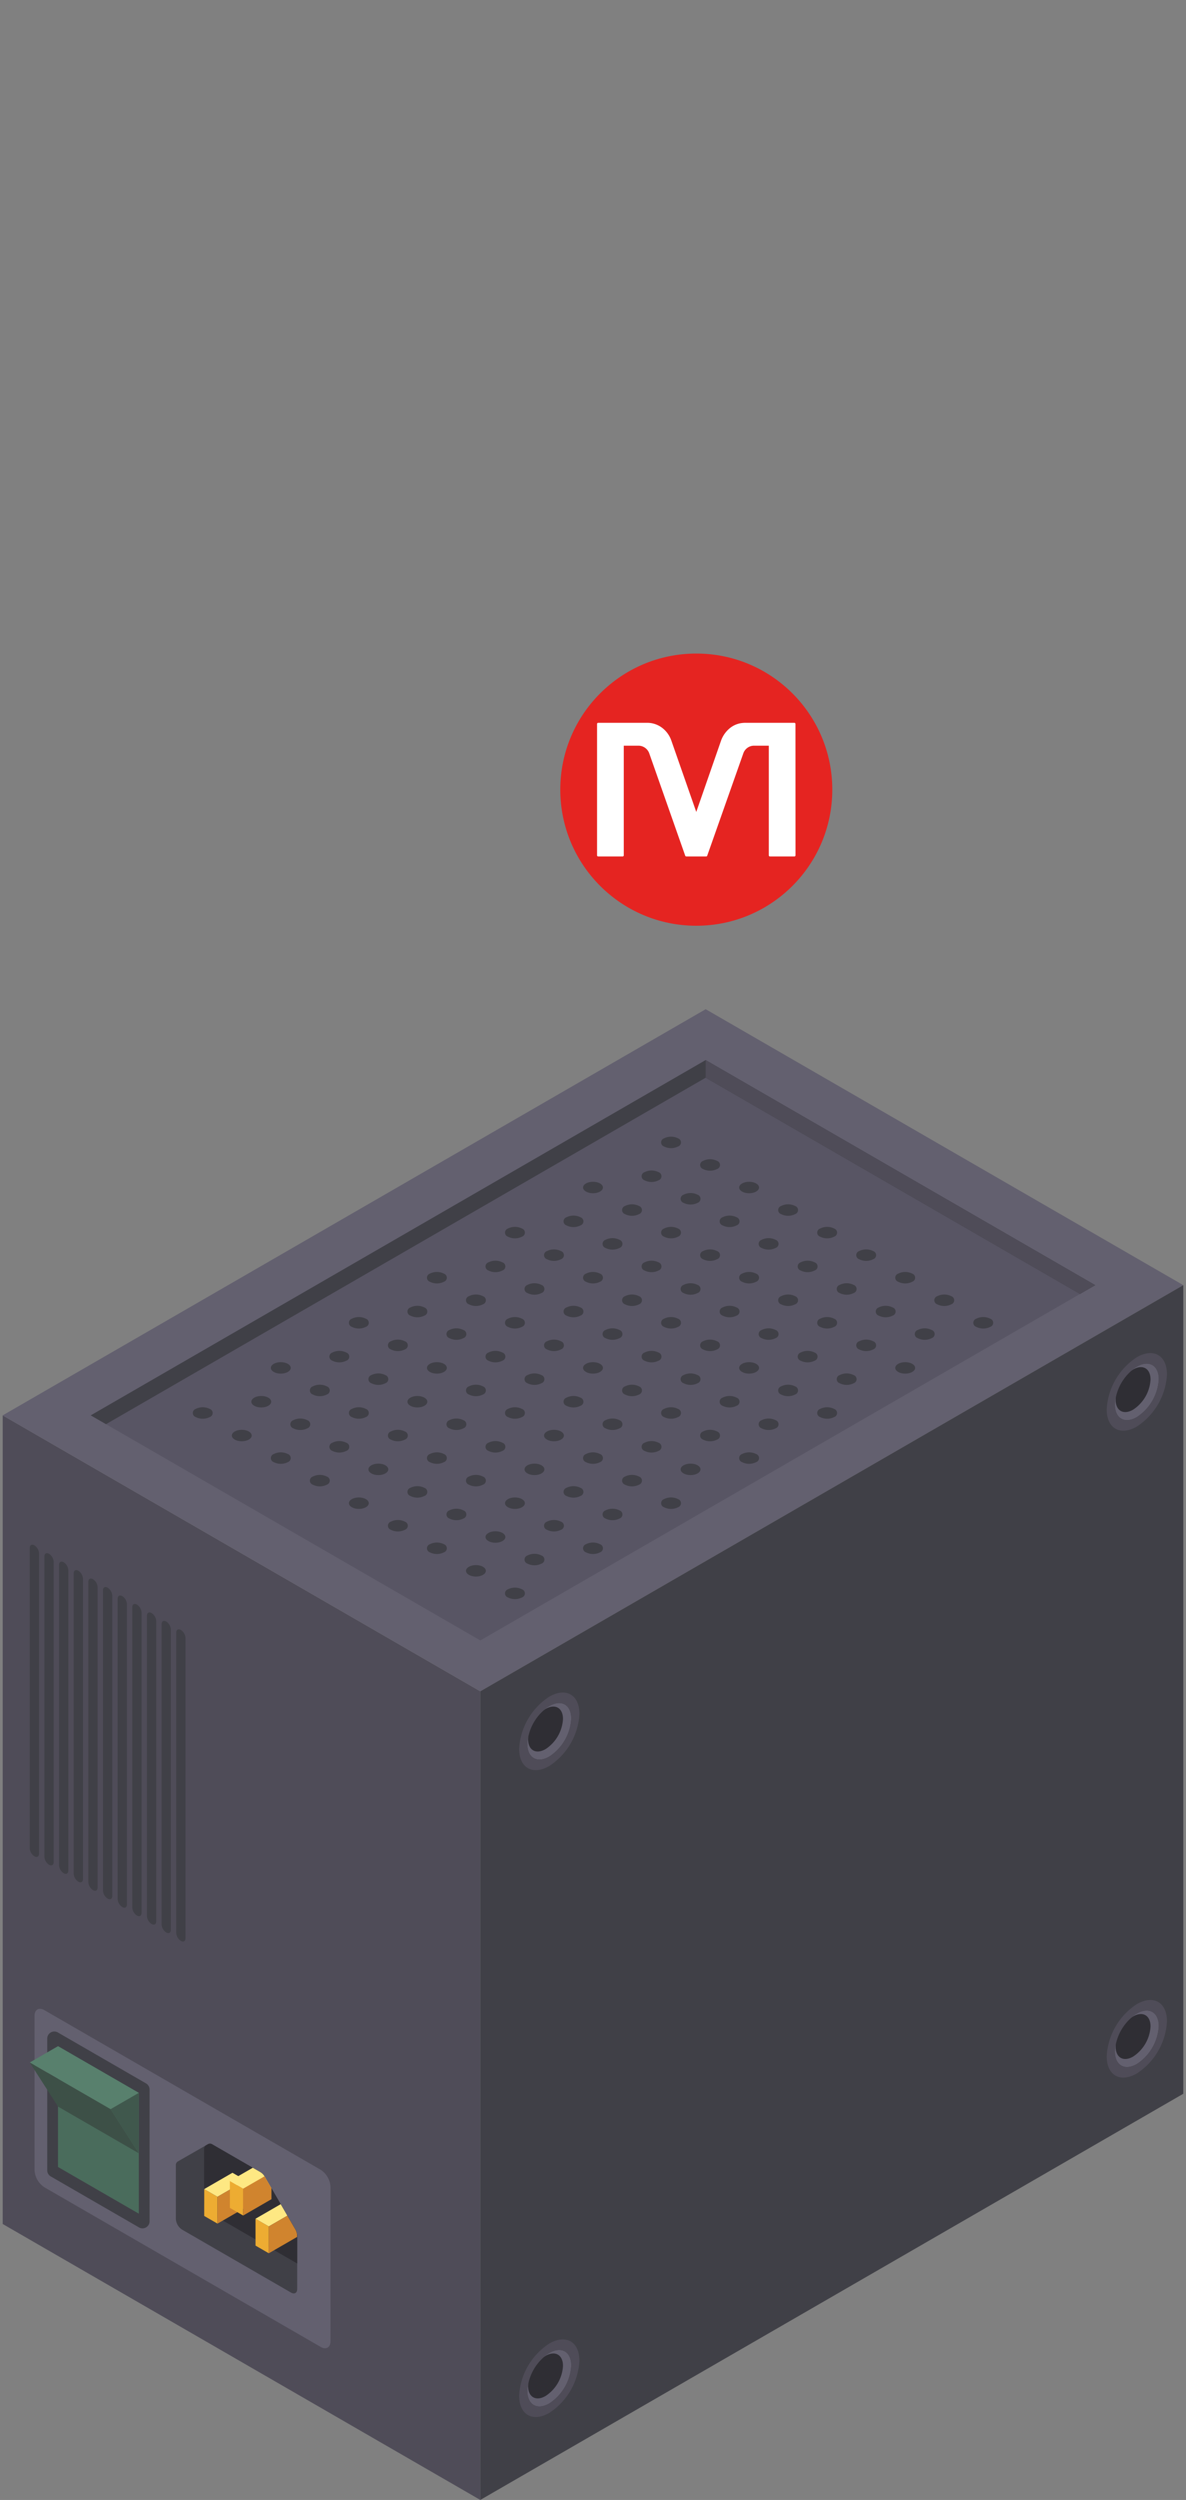 <svg xmlns="http://www.w3.org/2000/svg" viewBox="0 0 284.85 600"><rect x="0" y="0" width="284.85" height="600" fill="#808080" stroke="none"/><defs><style>.cls-1{fill:#4f4c58;}.cls-2{fill:#63606f;}.cls-3{fill:#585564;}.cls-4{fill:#404047;}.cls-5{fill:#2f2e34;}.cls-6{fill:#4a6c5c;}.cls-7{fill:#58806d;}.cls-8{fill:#3d5047;}.cls-9{fill:#40584d;}.cls-10{fill:#edac32;}.cls-11{fill:#fee883;}.cls-12{fill:#d0842e;}.cls-13{fill:#e52421;}.cls-14{fill:#fff;}</style></defs><g id="Capa_1" data-name="Capa 1"><polygon class="cls-1" points="0.65 339.7 0.65 533.768 115.366 600 115.366 405.932 0.65 339.7"/><polygon class="cls-2" points="115.364 405.924 284.203 308.445 169.486 242.214 0.647 339.693 115.364 405.924"/><polygon class="cls-3" points="263.05 308.445 115.363 393.712 21.8 339.693 169.486 254.425 263.05 308.445"/><path class="cls-4" d="M234.468,316.5a1.028,1.028,0,0,0,0,1.948,3.73,3.73,0,0,0,3.375,0,1.028,1.028,0,0,0,0-1.948A3.73,3.73,0,0,0,234.468,316.5Z"/><path class="cls-4" d="M225.1,311.091a1.028,1.028,0,0,0,0,1.948,3.73,3.73,0,0,0,3.375,0,1.028,1.028,0,0,0,0-1.948A3.724,3.724,0,0,0,225.1,311.091Z"/><path class="cls-4" d="M215.722,305.679a1.028,1.028,0,0,0,0,1.948,3.73,3.73,0,0,0,3.375,0,1.028,1.028,0,0,0,0-1.948A3.73,3.73,0,0,0,215.722,305.679Z"/><path class="cls-4" d="M206.349,300.267a1.029,1.029,0,0,0,0,1.949,3.73,3.73,0,0,0,3.375,0,1.029,1.029,0,0,0,0-1.949A3.737,3.737,0,0,0,206.349,300.267Z"/><path class="cls-4" d="M196.976,294.856a1.028,1.028,0,0,0,0,1.948,3.73,3.73,0,0,0,3.375,0,1.028,1.028,0,0,0,0-1.948A3.73,3.73,0,0,0,196.976,294.856Z"/><path class="cls-4" d="M187.6,289.444a1.029,1.029,0,0,0,0,1.949,3.728,3.728,0,0,0,3.374,0,1.029,1.029,0,0,0,0-1.949A3.728,3.728,0,0,0,187.6,289.444Z"/><ellipse class="cls-4" cx="179.917" cy="285.007" rx="2.386" ry="1.378"/><path class="cls-4" d="M168.857,278.621a1.028,1.028,0,0,0,0,1.948,3.728,3.728,0,0,0,3.374,0,1.028,1.028,0,0,0,0-1.948A3.728,3.728,0,0,0,168.857,278.621Z"/><path class="cls-4" d="M159.484,273.21a1.028,1.028,0,0,0,0,1.948,3.728,3.728,0,0,0,3.374,0,1.028,1.028,0,0,0,0-1.948A3.728,3.728,0,0,0,159.484,273.21Z"/><path class="cls-4" d="M220.409,319.208a1.028,1.028,0,0,0,0,1.948,3.728,3.728,0,0,0,3.374,0,1.028,1.028,0,0,0,0-1.948A3.728,3.728,0,0,0,220.409,319.208Z"/><path class="cls-4" d="M211.036,313.8a1.029,1.029,0,0,0,0,1.949,3.728,3.728,0,0,0,3.374,0,1.029,1.029,0,0,0,0-1.949A3.728,3.728,0,0,0,211.036,313.8Z"/><path class="cls-4" d="M201.663,308.385a1.028,1.028,0,0,0,0,1.948,3.728,3.728,0,0,0,3.374,0,1.028,1.028,0,0,0,0-1.948A3.728,3.728,0,0,0,201.663,308.385Z"/><path class="cls-4" d="M192.289,302.973a1.028,1.028,0,0,0,0,1.948,3.73,3.73,0,0,0,3.375,0,1.028,1.028,0,0,0,0-1.948A3.73,3.73,0,0,0,192.289,302.973Z"/><path class="cls-4" d="M182.917,297.562a1.028,1.028,0,0,0,0,1.948,3.728,3.728,0,0,0,3.374,0,1.028,1.028,0,0,0,0-1.948A3.728,3.728,0,0,0,182.917,297.562Z"/><path class="cls-4" d="M173.543,292.15a1.028,1.028,0,0,0,0,1.948,3.73,3.73,0,0,0,3.375,0,1.028,1.028,0,0,0,0-1.948A3.73,3.73,0,0,0,173.543,292.15Z"/><path class="cls-4" d="M164.17,286.739a1.028,1.028,0,0,0,0,1.948,3.73,3.73,0,0,0,3.375,0,1.028,1.028,0,0,0,0-1.948A3.724,3.724,0,0,0,164.17,286.739Z"/><path class="cls-4" d="M154.8,281.327a1.028,1.028,0,0,0,0,1.948,3.73,3.73,0,0,0,3.375,0,1.028,1.028,0,0,0,0-1.948A3.73,3.73,0,0,0,154.8,281.327Z"/><ellipse class="cls-4" cx="217.409" cy="328.299" rx="2.386" ry="1.378"/><path class="cls-4" d="M206.349,321.913a1.029,1.029,0,0,0,0,1.949,3.73,3.73,0,0,0,3.375,0,1.029,1.029,0,0,0,0-1.949A3.737,3.737,0,0,0,206.349,321.913Z"/><path class="cls-4" d="M196.976,316.5a1.028,1.028,0,0,0,0,1.948,3.73,3.73,0,0,0,3.375,0,1.028,1.028,0,0,0,0-1.948A3.73,3.73,0,0,0,196.976,316.5Z"/><path class="cls-4" d="M187.6,311.091a1.028,1.028,0,0,0,0,1.948,3.728,3.728,0,0,0,3.374,0,1.028,1.028,0,0,0,0-1.948A3.722,3.722,0,0,0,187.6,311.091Z"/><path class="cls-4" d="M178.23,305.679a1.028,1.028,0,0,0,0,1.948,3.73,3.73,0,0,0,3.375,0,1.028,1.028,0,0,0,0-1.948A3.73,3.73,0,0,0,178.23,305.679Z"/><path class="cls-4" d="M168.857,300.267a1.029,1.029,0,0,0,0,1.949,3.728,3.728,0,0,0,3.374,0,1.029,1.029,0,0,0,0-1.949A3.735,3.735,0,0,0,168.857,300.267Z"/><path class="cls-4" d="M159.484,294.856a1.028,1.028,0,0,0,0,1.948,3.728,3.728,0,0,0,3.374,0,1.028,1.028,0,0,0,0-1.948A3.728,3.728,0,0,0,159.484,294.856Z"/><path class="cls-4" d="M150.111,289.444a1.029,1.029,0,0,0,0,1.949,3.728,3.728,0,0,0,3.374,0,1.029,1.029,0,0,0,0-1.949A3.728,3.728,0,0,0,150.111,289.444Z"/><ellipse class="cls-4" cx="142.425" cy="285.007" rx="2.386" ry="1.378"/><path class="cls-4" d="M201.663,330.031a1.028,1.028,0,0,0,0,1.948,3.728,3.728,0,0,0,3.374,0,1.028,1.028,0,0,0,0-1.948A3.728,3.728,0,0,0,201.663,330.031Z"/><path class="cls-4" d="M192.289,324.619a1.029,1.029,0,0,0,0,1.949,3.73,3.73,0,0,0,3.375,0,1.029,1.029,0,0,0,0-1.949A3.73,3.73,0,0,0,192.289,324.619Z"/><path class="cls-4" d="M182.917,319.208a1.028,1.028,0,0,0,0,1.948,3.728,3.728,0,0,0,3.374,0,1.028,1.028,0,0,0,0-1.948A3.728,3.728,0,0,0,182.917,319.208Z"/><path class="cls-4" d="M173.543,313.8a1.029,1.029,0,0,0,0,1.949,3.73,3.73,0,0,0,3.375,0,1.029,1.029,0,0,0,0-1.949A3.73,3.73,0,0,0,173.543,313.8Z"/><path class="cls-4" d="M164.17,308.385a1.028,1.028,0,0,0,0,1.948,3.73,3.73,0,0,0,3.375,0,1.028,1.028,0,0,0,0-1.948A3.73,3.73,0,0,0,164.17,308.385Z"/><path class="cls-4" d="M154.8,302.973a1.028,1.028,0,0,0,0,1.948,3.73,3.73,0,0,0,3.375,0,1.028,1.028,0,0,0,0-1.948A3.73,3.73,0,0,0,154.8,302.973Z"/><path class="cls-4" d="M145.424,297.562a1.028,1.028,0,0,0,0,1.948,3.73,3.73,0,0,0,3.375,0,1.028,1.028,0,0,0,0-1.948A3.73,3.73,0,0,0,145.424,297.562Z"/><path class="cls-4" d="M136.051,292.15a1.028,1.028,0,0,0,0,1.948,3.73,3.73,0,0,0,3.375,0,1.028,1.028,0,0,0,0-1.948A3.73,3.73,0,0,0,136.051,292.15Z"/><path class="cls-4" d="M196.976,338.148a1.029,1.029,0,0,0,0,1.949,3.73,3.73,0,0,0,3.375,0,1.029,1.029,0,0,0,0-1.949A3.73,3.73,0,0,0,196.976,338.148Z"/><path class="cls-4" d="M187.6,332.737a1.028,1.028,0,0,0,0,1.948,3.728,3.728,0,0,0,3.374,0,1.028,1.028,0,0,0,0-1.948A3.728,3.728,0,0,0,187.6,332.737Z"/><ellipse class="cls-4" cx="179.917" cy="328.299" rx="2.386" ry="1.378"/><path class="cls-4" d="M168.857,321.913a1.029,1.029,0,0,0,0,1.949,3.728,3.728,0,0,0,3.374,0,1.029,1.029,0,0,0,0-1.949A3.735,3.735,0,0,0,168.857,321.913Z"/><path class="cls-4" d="M159.484,316.5a1.028,1.028,0,0,0,0,1.948,3.728,3.728,0,0,0,3.374,0,1.028,1.028,0,0,0,0-1.948A3.728,3.728,0,0,0,159.484,316.5Z"/><path class="cls-4" d="M150.111,311.091a1.028,1.028,0,0,0,0,1.948,3.728,3.728,0,0,0,3.374,0,1.028,1.028,0,0,0,0-1.948A3.722,3.722,0,0,0,150.111,311.091Z"/><path class="cls-4" d="M140.738,305.679a1.028,1.028,0,0,0,0,1.948,3.728,3.728,0,0,0,3.374,0,1.028,1.028,0,0,0,0-1.948A3.728,3.728,0,0,0,140.738,305.679Z"/><path class="cls-4" d="M131.365,300.267a1.029,1.029,0,0,0,0,1.949,3.728,3.728,0,0,0,3.374,0,1.029,1.029,0,0,0,0-1.949A3.728,3.728,0,0,0,131.365,300.267Z"/><path class="cls-4" d="M121.991,294.856a1.028,1.028,0,0,0,0,1.948,3.73,3.73,0,0,0,3.375,0,1.028,1.028,0,0,0,0-1.948A3.73,3.73,0,0,0,121.991,294.856Z"/><path class="cls-4" d="M182.917,340.854a1.028,1.028,0,0,0,0,1.948,3.728,3.728,0,0,0,3.374,0,1.028,1.028,0,0,0,0-1.948A3.728,3.728,0,0,0,182.917,340.854Z"/><path class="cls-4" d="M173.543,335.443a1.028,1.028,0,0,0,0,1.948,3.73,3.73,0,0,0,3.375,0,1.028,1.028,0,0,0,0-1.948A3.724,3.724,0,0,0,173.543,335.443Z"/><path class="cls-4" d="M164.17,330.031a1.028,1.028,0,0,0,0,1.948,3.73,3.73,0,0,0,3.375,0,1.028,1.028,0,0,0,0-1.948A3.73,3.73,0,0,0,164.17,330.031Z"/><path class="cls-4" d="M154.8,324.619a1.029,1.029,0,0,0,0,1.949,3.73,3.73,0,0,0,3.375,0,1.029,1.029,0,0,0,0-1.949A3.73,3.73,0,0,0,154.8,324.619Z"/><path class="cls-4" d="M145.424,319.208a1.028,1.028,0,0,0,0,1.948,3.73,3.73,0,0,0,3.375,0,1.028,1.028,0,0,0,0-1.948A3.73,3.73,0,0,0,145.424,319.208Z"/><path class="cls-4" d="M136.051,313.8a1.029,1.029,0,0,0,0,1.949,3.73,3.73,0,0,0,3.375,0,1.029,1.029,0,0,0,0-1.949A3.73,3.73,0,0,0,136.051,313.8Z"/><path class="cls-4" d="M126.678,308.385a1.028,1.028,0,0,0,0,1.948,3.73,3.73,0,0,0,3.375,0,1.028,1.028,0,0,0,0-1.948A3.73,3.73,0,0,0,126.678,308.385Z"/><path class="cls-4" d="M117.305,302.973a1.028,1.028,0,0,0,0,1.948,3.728,3.728,0,0,0,3.374,0,1.028,1.028,0,0,0,0-1.948A3.728,3.728,0,0,0,117.305,302.973Z"/><path class="cls-4" d="M178.23,348.971a1.029,1.029,0,0,0,0,1.949,3.73,3.73,0,0,0,3.375,0,1.029,1.029,0,0,0,0-1.949A3.73,3.73,0,0,0,178.23,348.971Z"/><path class="cls-4" d="M168.857,343.56a1.028,1.028,0,0,0,0,1.948,3.728,3.728,0,0,0,3.374,0,1.028,1.028,0,0,0,0-1.948A3.728,3.728,0,0,0,168.857,343.56Z"/><path class="cls-4" d="M159.484,338.148a1.029,1.029,0,0,0,0,1.949,3.728,3.728,0,0,0,3.374,0,1.029,1.029,0,0,0,0-1.949A3.728,3.728,0,0,0,159.484,338.148Z"/><path class="cls-4" d="M150.111,332.737a1.028,1.028,0,0,0,0,1.948,3.728,3.728,0,0,0,3.374,0,1.028,1.028,0,0,0,0-1.948A3.728,3.728,0,0,0,150.111,332.737Z"/><ellipse class="cls-4" cx="142.425" cy="328.299" rx="2.386" ry="1.378"/><path class="cls-4" d="M131.365,321.913a1.029,1.029,0,0,0,0,1.949,3.728,3.728,0,0,0,3.374,0,1.029,1.029,0,0,0,0-1.949A3.735,3.735,0,0,0,131.365,321.913Z"/><path class="cls-4" d="M121.991,316.5a1.028,1.028,0,0,0,0,1.948,3.73,3.73,0,0,0,3.375,0,1.028,1.028,0,0,0,0-1.948A3.73,3.73,0,0,0,121.991,316.5Z"/><path class="cls-4" d="M112.618,311.091a1.028,1.028,0,0,0,0,1.948,3.73,3.73,0,0,0,3.375,0,1.028,1.028,0,0,0,0-1.948A3.724,3.724,0,0,0,112.618,311.091Z"/><path class="cls-4" d="M103.245,305.679a1.028,1.028,0,0,0,0,1.948,3.73,3.73,0,0,0,3.375,0,1.028,1.028,0,0,0,0-1.948A3.73,3.73,0,0,0,103.245,305.679Z"/><ellipse class="cls-4" cx="165.858" cy="352.651" rx="2.386" ry="1.378"/><path class="cls-4" d="M154.8,346.265a1.029,1.029,0,0,0,0,1.949,3.73,3.73,0,0,0,3.375,0,1.029,1.029,0,0,0,0-1.949A3.737,3.737,0,0,0,154.8,346.265Z"/><path class="cls-4" d="M145.424,340.854a1.028,1.028,0,0,0,0,1.948,3.73,3.73,0,0,0,3.375,0,1.028,1.028,0,0,0,0-1.948A3.73,3.73,0,0,0,145.424,340.854Z"/><path class="cls-4" d="M136.051,335.443a1.028,1.028,0,0,0,0,1.948,3.73,3.73,0,0,0,3.375,0,1.028,1.028,0,0,0,0-1.948A3.724,3.724,0,0,0,136.051,335.443Z"/><path class="cls-4" d="M126.678,330.031a1.028,1.028,0,0,0,0,1.948,3.73,3.73,0,0,0,3.375,0,1.028,1.028,0,0,0,0-1.948A3.73,3.73,0,0,0,126.678,330.031Z"/><path class="cls-4" d="M117.305,324.619a1.029,1.029,0,0,0,0,1.949,3.728,3.728,0,0,0,3.374,0,1.029,1.029,0,0,0,0-1.949A3.728,3.728,0,0,0,117.305,324.619Z"/><path class="cls-4" d="M107.932,319.208a1.028,1.028,0,0,0,0,1.948,3.73,3.73,0,0,0,3.375,0,1.028,1.028,0,0,0,0-1.948A3.73,3.73,0,0,0,107.932,319.208Z"/><path class="cls-4" d="M98.559,313.8a1.029,1.029,0,0,0,0,1.949,3.728,3.728,0,0,0,3.374,0,1.029,1.029,0,0,0,0-1.949A3.728,3.728,0,0,0,98.559,313.8Z"/><path class="cls-4" d="M159.484,359.794a1.029,1.029,0,0,0,0,1.949,3.728,3.728,0,0,0,3.374,0,1.029,1.029,0,0,0,0-1.949A3.728,3.728,0,0,0,159.484,359.794Z"/><path class="cls-4" d="M150.111,354.383a1.028,1.028,0,0,0,0,1.948,3.728,3.728,0,0,0,3.374,0,1.028,1.028,0,0,0,0-1.948A3.728,3.728,0,0,0,150.111,354.383Z"/><path class="cls-4" d="M140.738,348.971a1.029,1.029,0,0,0,0,1.949,3.728,3.728,0,0,0,3.374,0,1.029,1.029,0,0,0,0-1.949A3.728,3.728,0,0,0,140.738,348.971Z"/><ellipse class="cls-4" cx="133.052" cy="344.534" rx="2.386" ry="1.378"/><path class="cls-4" d="M121.991,338.148a1.029,1.029,0,0,0,0,1.949,3.73,3.73,0,0,0,3.375,0,1.029,1.029,0,0,0,0-1.949A3.73,3.73,0,0,0,121.991,338.148Z"/><path class="cls-4" d="M112.618,332.737a1.028,1.028,0,0,0,0,1.948,3.73,3.73,0,0,0,3.375,0,1.028,1.028,0,0,0,0-1.948A3.73,3.73,0,0,0,112.618,332.737Z"/><ellipse class="cls-4" cx="104.933" cy="328.299" rx="2.386" ry="1.378"/><path class="cls-4" d="M93.872,321.913a1.029,1.029,0,0,0,0,1.949,3.73,3.73,0,0,0,3.375,0,1.029,1.029,0,0,0,0-1.949A3.737,3.737,0,0,0,93.872,321.913Z"/><path class="cls-4" d="M84.5,316.5a1.028,1.028,0,0,0,0,1.948,3.73,3.73,0,0,0,3.375,0,1.028,1.028,0,0,0,0-1.948A3.73,3.73,0,0,0,84.5,316.5Z"/><path class="cls-4" d="M145.424,362.5a1.028,1.028,0,0,0,0,1.948,3.724,3.724,0,0,0,3.375,0,1.028,1.028,0,0,0,0-1.948A3.73,3.73,0,0,0,145.424,362.5Z"/><path class="cls-4" d="M136.051,357.089a1.028,1.028,0,0,0,0,1.948,3.73,3.73,0,0,0,3.375,0,1.028,1.028,0,0,0,0-1.948A3.73,3.73,0,0,0,136.051,357.089Z"/><ellipse class="cls-4" cx="128.365" cy="352.651" rx="2.386" ry="1.378"/><path class="cls-4" d="M117.305,346.265a1.029,1.029,0,0,0,0,1.949,3.728,3.728,0,0,0,3.374,0,1.029,1.029,0,0,0,0-1.949A3.735,3.735,0,0,0,117.305,346.265Z"/><path class="cls-4" d="M107.932,340.854a1.028,1.028,0,0,0,0,1.948,3.728,3.728,0,0,0,3.374,0,1.028,1.028,0,0,0,0-1.948A3.728,3.728,0,0,0,107.932,340.854Z"/><ellipse class="cls-4" cx="100.246" cy="336.417" rx="2.386" ry="1.378"/><path class="cls-4" d="M89.186,330.031a1.028,1.028,0,0,0,0,1.948,3.728,3.728,0,0,0,3.374,0,1.028,1.028,0,0,0,0-1.948A3.728,3.728,0,0,0,89.186,330.031Z"/><path class="cls-4" d="M79.813,324.619a1.029,1.029,0,0,0,0,1.949,3.728,3.728,0,0,0,3.374,0,1.029,1.029,0,0,0,0-1.949A3.728,3.728,0,0,0,79.813,324.619Z"/><path class="cls-4" d="M140.738,370.617a1.029,1.029,0,0,0,0,1.949,3.728,3.728,0,0,0,3.374,0,1.029,1.029,0,0,0,0-1.949A3.735,3.735,0,0,0,140.738,370.617Z"/><path class="cls-4" d="M131.365,365.206a1.028,1.028,0,0,0,0,1.948,3.728,3.728,0,0,0,3.374,0,1.028,1.028,0,0,0,0-1.948A3.728,3.728,0,0,0,131.365,365.206Z"/><ellipse class="cls-4" cx="123.679" cy="360.769" rx="2.386" ry="1.378"/><path class="cls-4" d="M112.618,354.383a1.028,1.028,0,0,0,0,1.948,3.73,3.73,0,0,0,3.375,0,1.028,1.028,0,0,0,0-1.948A3.73,3.73,0,0,0,112.618,354.383Z"/><path class="cls-4" d="M103.245,348.971a1.029,1.029,0,0,0,0,1.949,3.73,3.73,0,0,0,3.375,0,1.029,1.029,0,0,0,0-1.949A3.73,3.73,0,0,0,103.245,348.971Z"/><path class="cls-4" d="M93.872,343.56a1.028,1.028,0,0,0,0,1.948,3.73,3.73,0,0,0,3.375,0,1.028,1.028,0,0,0,0-1.948A3.73,3.73,0,0,0,93.872,343.56Z"/><path class="cls-4" d="M84.5,338.148a1.029,1.029,0,0,0,0,1.949,3.73,3.73,0,0,0,3.375,0,1.029,1.029,0,0,0,0-1.949A3.73,3.73,0,0,0,84.5,338.148Z"/><path class="cls-4" d="M75.126,332.737a1.028,1.028,0,0,0,0,1.948,3.73,3.73,0,0,0,3.375,0,1.028,1.028,0,0,0,0-1.948A3.73,3.73,0,0,0,75.126,332.737Z"/><ellipse class="cls-4" cx="67.44" cy="328.299" rx="2.386" ry="1.378"/><path class="cls-4" d="M126.678,373.323a1.029,1.029,0,0,0,0,1.949,3.73,3.73,0,0,0,3.375,0,1.029,1.029,0,0,0,0-1.949A3.73,3.73,0,0,0,126.678,373.323Z"/><ellipse class="cls-4" cx="118.992" cy="368.886" rx="2.386" ry="1.378"/><path class="cls-4" d="M107.932,362.5a1.028,1.028,0,0,0,0,1.948,3.722,3.722,0,0,0,3.374,0,1.028,1.028,0,0,0,0-1.948A3.728,3.728,0,0,0,107.932,362.5Z"/><path class="cls-4" d="M98.559,357.089a1.028,1.028,0,0,0,0,1.948,3.728,3.728,0,0,0,3.374,0,1.028,1.028,0,0,0,0-1.948A3.728,3.728,0,0,0,98.559,357.089Z"/><ellipse class="cls-4" cx="90.873" cy="352.651" rx="2.386" ry="1.378"/><path class="cls-4" d="M79.813,346.265a1.029,1.029,0,0,0,0,1.949,3.728,3.728,0,0,0,3.374,0,1.029,1.029,0,0,0,0-1.949A3.735,3.735,0,0,0,79.813,346.265Z"/><path class="cls-4" d="M70.44,340.854a1.028,1.028,0,0,0,0,1.948,3.728,3.728,0,0,0,3.374,0,1.028,1.028,0,0,0,0-1.948A3.728,3.728,0,0,0,70.44,340.854Z"/><ellipse class="cls-4" cx="62.754" cy="336.417" rx="2.386" ry="1.378"/><path class="cls-4" d="M121.991,381.441a1.028,1.028,0,0,0,0,1.948,3.73,3.73,0,0,0,3.375,0,1.028,1.028,0,0,0,0-1.948A3.73,3.73,0,0,0,121.991,381.441Z"/><ellipse class="cls-4" cx="114.306" cy="377.003" rx="2.386" ry="1.378"/><path class="cls-4" d="M103.245,370.617a1.029,1.029,0,0,0,0,1.949,3.73,3.73,0,0,0,3.375,0,1.029,1.029,0,0,0,0-1.949A3.737,3.737,0,0,0,103.245,370.617Z"/><path class="cls-4" d="M93.872,365.206a1.028,1.028,0,0,0,0,1.948,3.73,3.73,0,0,0,3.375,0,1.028,1.028,0,0,0,0-1.948A3.73,3.73,0,0,0,93.872,365.206Z"/><ellipse class="cls-4" cx="86.186" cy="360.769" rx="2.386" ry="1.378"/><path class="cls-4" d="M75.126,354.383a1.028,1.028,0,0,0,0,1.948,3.73,3.73,0,0,0,3.375,0,1.028,1.028,0,0,0,0-1.948A3.73,3.73,0,0,0,75.126,354.383Z"/><path class="cls-4" d="M65.753,348.971a1.029,1.029,0,0,0,0,1.949,3.73,3.73,0,0,0,3.375,0,1.029,1.029,0,0,0,0-1.949A3.73,3.73,0,0,0,65.753,348.971Z"/><ellipse class="cls-4" cx="58.067" cy="344.534" rx="2.386" ry="1.378"/><path class="cls-4" d="M47.007,338.148a1.029,1.029,0,0,0,0,1.949,3.728,3.728,0,0,0,3.374,0,1.029,1.029,0,0,0,0-1.949A3.728,3.728,0,0,0,47.007,338.148Z"/><polygon class="cls-4" points="169.486 258.655 25.463 341.808 21.8 339.693 169.486 254.425 263.05 308.445 259.387 310.56 169.486 258.655"/><polygon class="cls-1" points="169.486 254.425 169.486 258.655 259.387 310.56 263.05 308.445 169.486 254.425"/><path class="cls-4" d="M115.364,405.921V599.989L284.2,502.509V308.441Z"/><path class="cls-1" d="M139.165,566.6a15.963,15.963,0,0,1-7.24,12.5c-4,2.308-7.239.454-7.239-4.141a15.964,15.964,0,0,1,7.239-12.5C135.924,560.155,139.165,562.009,139.165,566.6Z"/><path class="cls-5" d="M137.194,567.742a11.615,11.615,0,0,1-5.269,9.1c-2.909,1.68-5.268.331-5.268-3.013a11.62,11.62,0,0,1,5.268-9.1C134.835,563.048,137.194,564.4,137.194,567.742Z"/><path class="cls-2" d="M131.926,564.728a8.479,8.479,0,0,0-1.347,1c.149-.105.294-.222.447-.311,2.314-1.335,4.19-.262,4.19,2.4a9.24,9.24,0,0,1-4.19,7.234c-2.314,1.336-4.19.263-4.19-2.4a6.158,6.158,0,0,1,.055-.654,8.549,8.549,0,0,0-.234,1.824c0,3.345,2.359,4.694,5.269,3.014a11.618,11.618,0,0,0,5.268-9.1C137.194,564.4,134.835,563.048,131.926,564.728Z"/><path class="cls-1" d="M280.279,485.14a15.964,15.964,0,0,1-7.239,12.5c-4,2.308-7.239.454-7.239-4.141A15.966,15.966,0,0,1,273.04,481C277.038,478.69,280.279,480.544,280.279,485.14Z"/><path class="cls-5" d="M278.308,486.278a11.62,11.62,0,0,1-5.268,9.1c-2.91,1.68-5.269.33-5.269-3.014a11.618,11.618,0,0,1,5.269-9.1C275.949,481.584,278.308,482.933,278.308,486.278Z"/><path class="cls-2" d="M273.04,483.264a8.471,8.471,0,0,0-1.347,1c.149-.1.294-.221.448-.31,2.313-1.336,4.189-.263,4.189,2.4a9.238,9.238,0,0,1-4.189,7.234c-2.314,1.336-4.19.263-4.19-2.4a6.4,6.4,0,0,1,.054-.654,8.533,8.533,0,0,0-.234,1.824c0,3.344,2.359,4.694,5.269,3.014a11.62,11.62,0,0,0,5.268-9.1C278.308,482.933,275.949,481.584,273.04,483.264Z"/><path class="cls-1" d="M139.165,411.346a15.963,15.963,0,0,1-7.24,12.5c-4,2.309-7.239.454-7.239-4.141a15.966,15.966,0,0,1,7.239-12.5C135.924,404.9,139.165,406.75,139.165,411.346Z"/><path class="cls-5" d="M137.194,412.484a11.618,11.618,0,0,1-5.269,9.1c-2.909,1.68-5.268.33-5.268-3.014a11.62,11.62,0,0,1,5.268-9.1C134.835,407.79,137.194,409.139,137.194,412.484Z"/><path class="cls-2" d="M131.926,409.47a8.411,8.411,0,0,0-1.347,1c.149-.1.294-.222.447-.31,2.314-1.336,4.19-.263,4.19,2.4a9.243,9.243,0,0,1-4.19,7.235c-2.314,1.335-4.19.262-4.19-2.4a6.136,6.136,0,0,1,.055-.654,8.533,8.533,0,0,0-.234,1.824c0,3.344,2.359,4.694,5.269,3.014a11.62,11.62,0,0,0,5.268-9.1C137.194,409.139,134.835,407.79,131.926,409.47Z"/><path class="cls-1" d="M280.279,329.881a15.966,15.966,0,0,1-7.239,12.5c-4,2.308-7.239.454-7.239-4.142a15.964,15.964,0,0,1,7.239-12.5C277.038,323.431,280.279,325.286,280.279,329.881Z"/><path class="cls-5" d="M278.308,331.019a11.62,11.62,0,0,1-5.268,9.1c-2.91,1.68-5.269.331-5.269-3.013a11.619,11.619,0,0,1,5.269-9.1C275.949,326.325,278.308,327.675,278.308,331.019Z"/><path class="cls-2" d="M273.04,328.005a8.479,8.479,0,0,0-1.347,1c.149-.1.294-.222.448-.311,2.313-1.335,4.189-.262,4.189,2.4a9.241,9.241,0,0,1-4.189,7.235c-2.314,1.336-4.19.263-4.19-2.4a6.427,6.427,0,0,1,.054-.654,8.549,8.549,0,0,0-.234,1.824c0,3.345,2.359,4.694,5.269,3.014a11.62,11.62,0,0,0,5.268-9.1C278.308,327.675,275.949,326.325,273.04,328.005Z"/><path class="cls-2" d="M8.3,483.8V520.87a5.225,5.225,0,0,0,2.369,4.091L36.6,539.932l40.408,23.329c1.308.755,2.369.148,2.369-1.355V524.839a5.228,5.228,0,0,0-2.369-4.091L36.6,497.419l-25.93-14.971C9.363,481.693,8.3,482.3,8.3,483.8Zm4.738,37.079v-31.62L34.232,501.5v31.62Z"/><path class="cls-4" d="M50,514.582l-7.323,4.19a1.045,1.045,0,0,0-.438.961V532.54a3.294,3.294,0,0,0,1.494,2.58l26.154,15.1c.825.476,1.494.094,1.494-.855V536.558a3.032,3.032,0,0,0-.438-1.467l-7.324-12.646a3.055,3.055,0,0,0-1.056-1.113l-11.506-6.643A1.06,1.06,0,0,0,50,514.582Z"/><path class="cls-5" d="M63.614,522.445a3.055,3.055,0,0,0-1.056-1.113l-11.506-6.643A1.058,1.058,0,0,0,50,514.582l-.6.344a1.069,1.069,0,0,0-.375.89v12.807a3.291,3.291,0,0,0,1.494,2.58l20.863,12.046v-6.691a3.032,3.032,0,0,0-.438-1.467Z"/><path class="cls-4" d="M35.08,500.028,13.889,487.793a1.7,1.7,0,0,0-2.544,1.469v31.621a1.7,1.7,0,0,0,.848,1.469l21.191,12.235a1.7,1.7,0,0,0,2.544-1.469V501.5A1.7,1.7,0,0,0,35.08,500.028Z"/><polygon class="cls-6" points="33.344 502.3 33.344 531.291 13.929 520.081 13.929 491.091 33.344 502.3"/><polygon class="cls-7" points="26.56 506.217 7.145 495.007 13.929 491.091 33.344 502.3 26.56 506.217"/><polygon class="cls-8" points="33.344 516.795 13.929 505.586 7.145 495.007 26.56 506.217 33.344 516.795"/><polygon class="cls-9" points="26.56 506.217 33.344 516.795 33.344 502.3 26.56 506.217"/><polygon class="cls-10" points="52.239 533.679 49.048 531.837 49.048 525.387 52.239 527.229 52.239 533.679"/><polygon class="cls-11" points="55.832 521.47 49.048 525.387 52.239 527.229 59.023 523.312 55.832 521.47"/><polygon class="cls-12" points="52.239 533.679 59.023 529.763 59.023 523.312 52.239 527.229 52.239 533.679"/><polygon class="cls-10" points="58.401 531.736 55.21 529.894 55.21 523.443 58.401 525.286 58.401 531.736"/><path class="cls-11" d="M65.185,527.819v-2.663l-1.571-2.711a3.055,3.055,0,0,0-1.056-1.113l-1.846-1.066-5.5,3.177,3.191,1.843Z"/><path class="cls-12" d="M65.185,525.156l-1.571-2.711c-.025-.044-.06-.076-.087-.119l-5.126,2.96v6.45l6.784-3.917Z"/><polygon class="cls-10" points="64.562 540.794 61.371 538.952 61.371 532.502 64.562 534.344 64.562 540.794"/><polygon class="cls-11" points="67.417 529.011 61.371 532.502 64.562 534.344 69.016 531.773 67.417 529.011"/><path class="cls-12" d="M71.347,536.374a3.1,3.1,0,0,0-.409-1.283l-1.922-3.318-4.454,2.571v6.45l6.785-3.917Z"/><path class="cls-4" d="M8.26,370.889c-.616-.356-1.115-.071-1.115.638V443.59a2.458,2.458,0,0,0,1.115,1.926c.616.356,1.116.07,1.116-.638V372.815A2.459,2.459,0,0,0,8.26,370.889Z"/><path class="cls-4" d="M11.779,372.92c-.616-.356-1.116-.07-1.116.638v72.063a2.461,2.461,0,0,0,1.116,1.927c.616.356,1.115.07,1.115-.638V374.846A2.46,2.46,0,0,0,11.779,372.92Z"/><path class="cls-4" d="M15.3,374.951c-.616-.356-1.115-.07-1.115.638v72.064a2.46,2.46,0,0,0,1.115,1.926c.616.356,1.116.07,1.116-.638V376.878A2.461,2.461,0,0,0,15.3,374.951Z"/><path class="cls-4" d="M18.815,376.982c-.616-.355-1.115-.07-1.115.639v72.063a2.458,2.458,0,0,0,1.115,1.926c.616.356,1.116.07,1.116-.638V378.909A2.463,2.463,0,0,0,18.815,376.982Z"/><path class="cls-4" d="M22.334,379.014c-.617-.356-1.116-.07-1.116.638v72.063a2.459,2.459,0,0,0,1.116,1.927c.616.355,1.115.07,1.115-.639V380.94A2.458,2.458,0,0,0,22.334,379.014Z"/><path class="cls-4" d="M25.852,381.045c-.616-.356-1.116-.07-1.116.638v72.064a2.461,2.461,0,0,0,1.116,1.926c.616.356,1.116.07,1.116-.638V382.971A2.461,2.461,0,0,0,25.852,381.045Z"/><path class="cls-4" d="M29.37,383.076c-.616-.356-1.115-.07-1.115.639v72.063A2.458,2.458,0,0,0,29.37,457.7c.616.356,1.116.07,1.116-.638V385A2.461,2.461,0,0,0,29.37,383.076Z"/><path class="cls-4" d="M32.888,385.108c-.616-.356-1.115-.07-1.115.638v72.063a2.457,2.457,0,0,0,1.115,1.926c.617.356,1.116.071,1.116-.638V387.034A2.457,2.457,0,0,0,32.888,385.108Z"/><path class="cls-4" d="M36.407,387.139c-.616-.356-1.116-.07-1.116.638v72.064a2.461,2.461,0,0,0,1.116,1.926c.616.356,1.115.07,1.115-.639V389.065A2.458,2.458,0,0,0,36.407,387.139Z"/><path class="cls-4" d="M39.925,389.17c-.616-.356-1.115-.07-1.115.638v72.064a2.46,2.46,0,0,0,1.115,1.926c.616.356,1.116.07,1.116-.638V391.1A2.461,2.461,0,0,0,39.925,389.17Z"/><path class="cls-4" d="M43.443,391.2c-.616-.355-1.115-.07-1.115.639V463.9a2.458,2.458,0,0,0,1.115,1.926c.616.356,1.116.07,1.116-.638V393.128A2.463,2.463,0,0,0,43.443,391.2Z"/></g><g id="arrow_event_critycal"><circle id="Encendido2" class="cls-13" cx="167.234" cy="189.518" r="32.665"/><path class="cls-14" d="M191.064,205.266a.274.274,0,0,1-.289.288h-5.869a.242.242,0,0,1-.176-.08.279.279,0,0,1-.08-.208v-26.3h-3.528a2.737,2.737,0,0,0-2.6,1.86l-8.66,24.536a.252.252,0,0,1-.257.192h-4.778a.289.289,0,0,1-.257-.192l-8.627-24.536a2.777,2.777,0,0,0-2.6-1.86h-3.528v26.3a.274.274,0,0,1-.289.288h-5.869a.245.245,0,0,1-.177-.08.283.283,0,0,1-.08-.208v-31.5a.283.283,0,0,1,.08-.208.245.245,0,0,1,.177-.08h11.8a6.272,6.272,0,0,1,.642.032,5.942,5.942,0,0,1,3.191,1.379,6.552,6.552,0,0,1,1.973,2.919l5.965,17.062,5.934-17.062a6.891,6.891,0,0,1,2-2.935,5.7,5.7,0,0,1,3.191-1.363,5.959,5.959,0,0,1,.61-.032h11.8a.274.274,0,0,1,.289.288Z"/></g></svg>